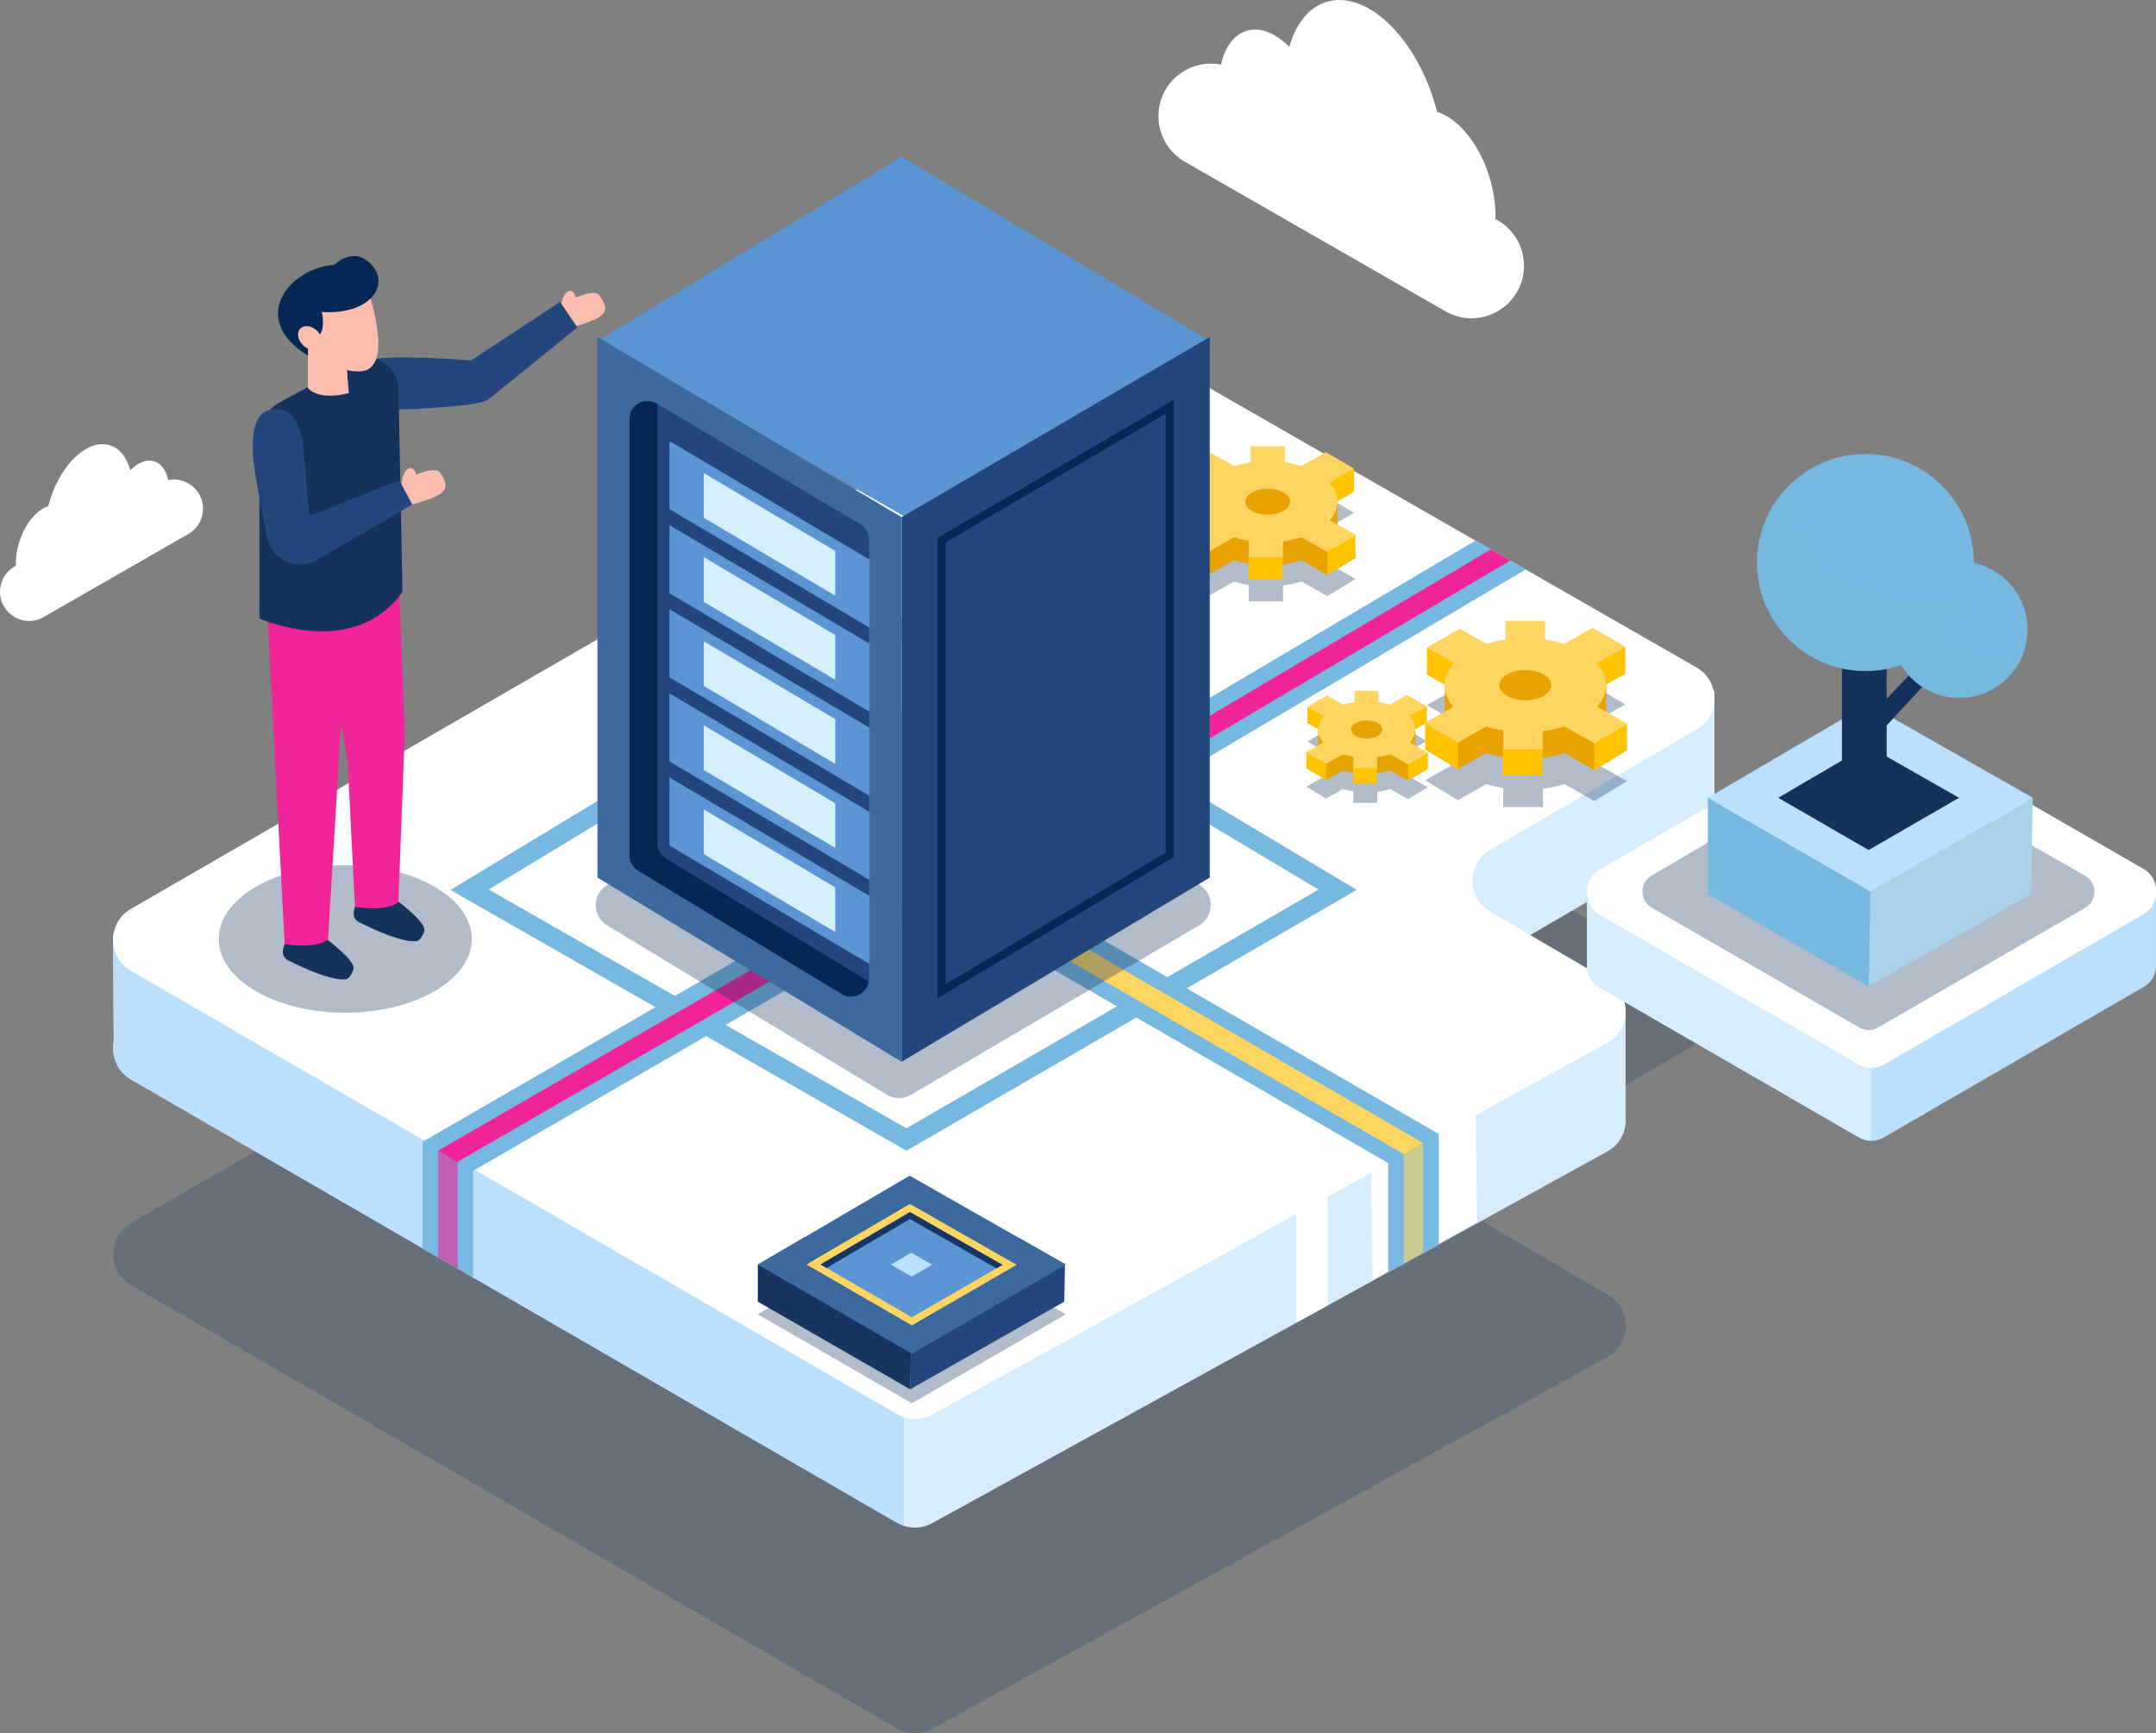 <svg width="428" height="344" viewBox="0 0 428 344" fill="none" xmlns="http://www.w3.org/2000/svg">
<rect x="0" y="0" width="428" height="344" fill="#808080" stroke="none"/>
<g clip-path="url(#clip0_174_4521)">
<path opacity="0.22" d="M336.825 207.135L295.827 231.036C291.131 233.777 291.124 240.56 295.821 243.301L319.217 256.995C323.974 259.783 323.887 266.687 319.057 269.347L185.055 343.122C182.878 344.322 180.238 344.295 178.081 343.042L25.989 255.051C21.265 252.316 21.265 245.48 25.996 242.752L218.931 131.316C221.122 130.056 223.822 130.042 226.013 131.302L292.899 169.668L295.961 171.424L299.801 173.629L302.869 175.392L336.772 194.836C341.522 197.55 341.542 204.38 336.825 207.135Z" fill="#15325C"/>
<path d="M340.349 137.087V160.76L340.329 160.747C340.162 162.932 338.996 165.05 336.825 166.31L303.774 185.586L295.834 190.211C291.131 192.952 291.124 199.728 295.821 202.497L308.725 210.044L313.408 199.836L322.695 201.531V221.478C322.748 221.994 322.755 222.524 322.695 223.06V223.107L322.688 223.1C322.467 225.265 321.254 227.343 319.063 228.536L308.45 234.38L306.414 235.5L303.948 236.86L301.067 238.456L285.603 246.974L282.521 248.67L278.675 250.788L275.593 252.484L257.356 262.518L185.055 302.297C183.307 303.262 181.25 303.43 179.407 302.82C178.945 302.659 178.509 302.465 178.081 302.217L99.04 256.492L96.166 254.83L93.908 253.53L93.693 253.409L91.67 252.223L90.832 251.74L86.987 249.515L83.904 247.739L25.996 214.226C24.1 213.14 22.988 211.391 22.599 209.514V209.507C22.411 208.569 22.391 207.597 22.579 206.666V206.645C22.579 206.639 22.585 206.639 22.585 206.632L22.451 186.819V186.357C22.445 186.35 22.445 186.337 22.451 186.323L22.445 185.352L22.532 185.439L34.532 197.001L121.566 146.732L218.924 90.484C221.115 89.231 223.829 89.231 226.013 90.484L324.551 147L331.512 138.065L340.189 137.1L340.349 137.087Z" fill="#D6EDFF"/>
<path d="M179.407 146.718V302.82C178.945 302.659 178.509 302.465 178.081 302.217L99.04 256.492L96.166 254.83L93.908 253.529L93.693 253.409L91.67 252.222L90.832 251.74L86.987 249.515L83.904 247.738L25.996 214.226C24.1 213.14 22.988 211.391 22.599 209.514V209.507C22.411 208.569 22.391 207.597 22.579 206.665V206.645C22.579 206.639 22.585 206.639 22.585 206.632L22.451 186.819V186.357L22.445 185.358L22.532 185.445L34.532 197.007L121.566 146.738H179.407V146.718Z" fill="#BBE0FD"/>
<path d="M336.826 144.754L295.828 168.656C291.131 171.397 291.124 178.18 295.821 180.921L319.218 194.614C323.975 197.403 323.888 204.306 319.057 206.967L185.056 280.742C182.878 281.941 180.238 281.915 178.081 280.661L25.99 192.677C21.266 189.943 21.266 183.106 25.996 180.378L218.931 68.942C221.122 67.682 223.822 67.669 226.013 68.929L292.9 107.294L295.962 109.05L299.801 111.255L302.87 113.018L336.772 132.462C341.522 135.176 341.542 142.006 336.826 144.754Z" fill="white"/>
<path d="M272.176 232.524L272.464 253.911L293.221 242.484L292.933 221.096L272.176 232.524Z" fill="white"/>
<path d="M257.342 240.942V262.491L263.593 259.052V237.504L257.342 240.942Z" fill="white"/>
<path d="M315.07 177.288V192.63L315.15 192.57C315.378 193.924 316.169 195.197 317.522 195.982L369.059 225.748C369.823 226.19 370.68 226.411 371.531 226.404C372.369 226.398 373.206 226.183 373.957 225.748L425.554 195.868C427.189 194.923 427.993 193.267 427.993 191.618V177.288L417.172 182.55L374.037 157.704C372.523 156.832 370.66 156.832 369.146 157.71L335.82 176.933L327.17 181.92L315.07 177.288Z" fill="#BBE0FD"/>
<path d="M315.07 177.288V192.63L315.15 192.57C315.378 193.924 316.169 195.197 317.522 195.982L369.059 225.748C369.823 226.19 370.68 226.411 371.531 226.404V207.932L335.827 176.94L327.177 181.926L315.07 177.288Z" fill="#D6EDFF"/>
<path d="M374.044 143.266L425.547 172.925C428.817 174.808 428.824 179.527 425.561 181.417L373.97 211.297C372.456 212.175 370.58 212.175 369.066 211.297L317.529 181.531C314.259 179.641 314.259 174.922 317.529 173.039L369.16 143.26C370.667 142.395 372.53 142.395 374.044 143.266Z" fill="white"/>
<path d="M374.044 142.804L425.547 172.463C428.817 174.346 428.824 179.065 425.561 180.955L373.97 210.834C372.456 211.712 370.58 211.712 369.066 210.834L317.529 181.069C314.259 179.178 314.259 174.46 317.529 172.576L369.16 142.797C370.667 141.933 372.53 141.933 374.044 142.804Z" fill="white"/>
<path d="M302.876 113.011L226.937 157.931L221.845 149.325L292.899 107.294L295.961 109.05L299.807 111.248L302.876 113.011Z" fill="#77B8E0"/>
<path d="M242.395 12.829C243.138 9.437 244.874 6.937 247.406 6.14C250.14 5.275 253.242 6.568 255.949 9.317C257.215 4.812 259.721 1.521 263.245 0.409C270.897 -2.011 280.458 6.682 284.605 19.826C284.853 20.624 285.081 21.415 285.282 22.206C289.369 23.445 293.529 28.338 295.613 34.934C296.551 37.903 296.947 40.832 296.859 43.459L297.295 43.707C300.531 45.564 302.528 49.009 302.528 52.742C302.528 60.745 293.878 65.758 286.937 61.777L235.205 32.098C231.969 30.242 229.973 26.797 229.973 23.063C229.959 16.233 236.244 11.589 242.395 12.829Z" fill="white"/>
<path d="M33.393 95.27C32.977 93.386 32.019 91.999 30.612 91.556C29.091 91.074 27.369 91.798 25.869 93.319C25.165 90.819 23.778 88.989 21.815 88.373C17.567 87.032 12.254 91.858 9.949 99.157C9.808 99.599 9.688 100.042 9.574 100.477C7.303 101.168 4.991 103.882 3.839 107.549C3.316 109.197 3.102 110.826 3.149 112.281L2.907 112.421C1.112 113.454 -0 115.37 -0 117.442C-0 121.885 4.803 124.674 8.663 122.462L37.393 105.974C39.188 104.941 40.3 103.024 40.3 100.953C40.3 97.166 36.81 94.586 33.393 95.27Z" fill="white"/>
<path d="M179.95 228.375L89.425 176.625L178.811 122.502L179.802 123.098L269.335 176.605L179.95 228.375ZM97.016 176.531L179.936 223.931L261.744 176.551L178.824 126.999L97.016 176.531Z" fill="#77B8E0"/>
<path d="M285.59 225.05V246.954L282.508 248.643L278.662 250.761L275.58 252.457V230.828L275.419 230.734L188.787 180.68L193.792 172.007L285.59 225.05Z" fill="#77B8E0"/>
<path d="M180.707 182.221L179.407 182.972L94.249 232.175L93.914 232.37V253.529L93.7 253.402L91.67 252.216L90.832 251.733L86.986 249.508L83.904 247.732V226.592L84.259 226.391L175.702 173.548L179.407 179.963L180.707 182.221Z" fill="#77B8E0"/>
<path d="M299.807 111.248L228.023 153.722L226.06 150.398L295.961 109.05L299.807 111.248Z" fill="#F1249A"/>
<path d="M282.508 226.827V248.643L278.662 250.761V229.045L278.575 228.998L192.988 179.554L194.918 176.223L282.508 226.827Z" fill="#FFD561"/>
<path d="M176.499 181.095L91.174 230.386L90.832 230.587V251.733L86.986 249.508V228.368L87.328 228.167L174.576 177.764L176.499 181.095Z" fill="#F1249A"/>
<path opacity="0.39" d="M285.589 224.856L275.58 231.016V252.578L285.589 247.189V224.856Z" fill="#77B8E0"/>
<path opacity="0.39" d="M83.904 226.398L93.914 232.557V253.349L83.904 247.96V226.398Z" fill="#77B8E0"/>
<path opacity="0.33" d="M327.854 173.776L368.443 150.002C369.575 149.339 370.968 149.332 372.107 149.982L413.929 173.803C416.388 175.204 416.402 178.749 413.949 180.17L372.784 203.944C371.652 204.601 370.252 204.601 369.119 203.944L327.874 180.123C325.442 178.709 325.428 175.197 327.854 173.776Z" fill="#15325C"/>
<path d="M403.537 158.334L371.29 176.96L370.955 195.781L403.202 177.442L403.537 158.334Z" fill="#A9D1EA"/>
<path d="M339.042 158.334L370.841 139.714L403.537 158.334L371.29 176.96L339.042 158.334Z" fill="#BBE0FD"/>
<path d="M353.005 158.334L370.7 147.972L388.904 158.334L370.955 168.702L353.005 158.334Z" fill="#15325C"/>
<path d="M339.042 177.442V158.334L371.29 176.96L370.955 195.781L339.042 177.442Z" fill="#77B8E0"/>
<path d="M374.533 130.062H365.655V157.147H374.533V130.062Z" fill="#15325C"/>
<path d="M370.098 143.387L385.635 126.952L387.411 130.062L370.982 147.824" fill="#15325C"/>
<path d="M402.499 124.955C402.499 126.342 402.292 127.683 401.903 128.95C400.201 134.479 395.049 138.494 388.965 138.494C381.488 138.494 375.424 132.428 375.424 124.948C375.424 120.665 377.414 116.838 380.53 114.365C382.841 112.515 385.769 111.409 388.965 111.409C396.436 111.409 402.499 117.475 402.499 124.955Z" fill="#77B8E0"/>
<path opacity="0.24" d="M401.903 128.95C401.173 131.309 399.819 133.393 398.03 135.009C395.632 137.174 392.449 138.494 388.958 138.494C381.481 138.494 375.417 132.428 375.417 124.948C375.417 124.492 375.438 124.05 375.484 123.614C375.853 119.874 377.742 116.584 380.523 114.365C380.221 128.668 391.987 129.962 401.903 128.95Z" fill="#77B8E0"/>
<path opacity="0.24" d="M398.03 135.015C395.632 137.18 392.449 138.501 388.958 138.501C381.481 138.501 375.417 132.435 375.417 124.955C375.417 124.499 375.438 124.057 375.484 123.621C378.017 133.078 388.442 136.168 398.03 135.015Z" fill="#77B8E0"/>
<path d="M391.846 111.637C391.846 113.849 391.518 115.98 390.895 117.991C388.181 126.785 379.994 133.172 370.319 133.172C358.433 133.172 348.792 123.527 348.792 111.637C348.792 104.821 351.961 98.742 356.912 94.8C360.59 91.858 365.247 90.095 370.325 90.095C382.205 90.095 391.846 99.74 391.846 111.637Z" fill="#77B8E0"/>
<path opacity="0.24" d="M390.895 117.991C389.736 121.738 387.585 125.062 384.737 127.629C380.918 131.074 375.866 133.172 370.319 133.172C358.433 133.172 348.792 123.527 348.792 111.637C348.792 110.92 348.825 110.21 348.899 109.512C349.482 103.567 352.483 98.326 356.912 94.807C356.416 117.535 375.123 119.6 390.895 117.991Z" fill="#77B8E0"/>
<path opacity="0.24" d="M384.737 127.629C380.918 131.074 375.866 133.172 370.319 133.172C358.433 133.172 348.792 123.527 348.792 111.637C348.792 110.92 348.825 110.21 348.899 109.512C352.919 124.546 369.495 129.466 384.737 127.629Z" fill="#77B8E0"/>
<path opacity="0.33" d="M68.541 200.988C82.414 200.988 93.66 194.438 93.66 186.357C93.66 178.276 82.414 171.725 68.541 171.725C54.669 171.725 43.423 178.276 43.423 186.357C43.423 194.438 54.669 200.988 68.541 200.988Z" fill="#15325C"/>
<path d="M111.415 61.214C111.415 61.214 111.301 58.908 112.56 57.977C113.82 57.045 114.296 59.056 114.296 59.056C118.725 57.166 119.1 58.774 119.1 58.774C120.962 61.301 119.703 62.24 119.703 62.24C118.577 63.775 113.157 65.048 113.157 65.048L111.415 61.214Z" fill="#F9BEAE"/>
<path d="M111.194 59.914L93.526 71.536C93.526 71.536 77.914 70.189 71.335 71.583L73.74 78.909L74.558 81.409C74.558 81.409 94.591 81.08 96.889 79.304C99.053 77.615 112.929 66.362 114.47 65.095C114.483 65.075 114.497 65.061 114.517 65.061C114.544 65.048 114.557 65.028 114.57 65.014C114.604 64.994 114.617 64.981 114.617 64.981L111.194 59.914Z" fill="#23477C"/>
<path d="M84.226 184.735C84.722 183.113 78.906 178.803 78.906 178.803L71.59 177.684C69.767 180.941 69.848 182.107 71.215 182.992C80.849 187.825 82.966 186.692 82.966 186.692C82.966 186.692 83.73 186.357 84.226 184.735Z" fill="#15325C"/>
<path d="M70.169 192.322C70.665 190.7 64.85 186.39 64.85 186.39L57.533 185.271C55.711 188.528 55.791 189.695 57.158 190.579C66.793 195.412 68.91 194.279 68.91 194.279C68.91 194.279 69.674 193.944 70.169 192.322Z" fill="#15325C"/>
<path d="M79.167 114.667L80.36 145.244L79.087 179.018C79.087 179.018 77.358 180.988 70.457 179.996L69.01 150.901L61.05 106.222L79.167 114.667Z" fill="#F1249A"/>
<path d="M69.091 120.357L65.131 186.397C65.131 186.397 63.402 188.368 56.501 187.382L53.017 120.35H69.091V120.357Z" fill="#F1249A"/>
<path d="M51.49 86.57V122.743C51.49 122.743 70.243 131.135 79.898 117.435L79.094 76.409C79.094 76.409 78.786 74.358 77.044 72.635C76.166 71.764 75.047 71.248 73.875 71.094C72.702 70.939 71.483 71.154 70.397 71.744L55.423 79.927C54.438 80.464 53.607 81.201 52.964 82.072C52.026 83.353 51.49 84.921 51.49 86.57Z" fill="#15325C"/>
<path d="M79.744 96.376C79.744 96.376 79.63 94.07 80.89 93.138C82.156 92.207 82.625 94.217 82.625 94.217C87.054 92.327 87.429 93.936 87.429 93.936C89.291 96.463 88.032 97.401 88.032 97.401C86.906 98.936 81.486 100.209 81.486 100.209L79.744 96.376Z" fill="#F9BEAE"/>
<path d="M54.665 81.181C60.079 80.893 60.293 89.546 60.293 89.546L61.406 102.408L79.255 95.296L81.841 100.115C81.841 100.115 70.826 106.59 62.846 111.148C58.907 113.4 53.922 111.134 53.024 106.691C51.791 100.591 50.364 93.105 50.21 90.31C49.821 83.037 51.959 81.328 54.665 81.181Z" fill="#23477C"/>
<path d="M69.258 77.997C69.258 77.997 63.583 79.72 61.124 77.005V62.635L62.263 63.788L68.521 70.102L69.084 76.141L69.258 77.997Z" fill="#F9BEAE"/>
<path d="M69.084 76.141C64.843 74.492 62.337 70.892 62.263 63.781L68.521 70.095L69.084 76.141Z" fill="#F9BEAE"/>
<path d="M72.38 55.557C72.38 55.557 79.074 73.406 71.489 73.701C63.905 73.996 59.65 65.959 59.65 65.959L62.873 58.164L72.38 55.557Z" fill="#F9BEAE"/>
<path d="M73.801 52.588C70.183 48.62 66.317 52.588 66.317 52.588C57.821 53.057 49.031 63.024 61.124 70.584V68.721L62.37 67.099C64.99 66.543 63.885 61.925 63.885 61.925C73.566 62.508 77.419 56.556 73.801 52.588Z" fill="#052754"/>
<path d="M62.953 65.651C64.032 66.69 64.287 68.178 63.523 68.976C62.759 69.773 61.258 69.579 60.179 68.54C59.101 67.501 58.846 66.013 59.61 65.216C60.38 64.418 61.874 64.619 62.953 65.651Z" fill="#F9BEAE"/>
<path opacity="0.33" d="M211.594 260.835L211.407 260.942L181.015 278.503L180.821 278.389L150.436 260.835L159.696 255.406L180.586 243.174L202.207 255.486L211.407 260.728L211.594 260.835Z" fill="#15325C"/>
<path d="M181.015 257.886L180.821 268.543L180.694 275.728L150.436 258.335V250.989L159.696 245.567L181.015 257.886Z" fill="#183561"/>
<path d="M211.406 250.882V251.103L211.279 258.335L180.693 275.728L180.821 268.543L181.015 257.886L202.207 245.641L211.406 250.882Z" fill="#23477C"/>
<path d="M211.594 250.989L211.407 251.103L181.015 268.657L180.821 268.543L150.436 250.989L159.696 245.567L180.586 233.328L202.207 245.641L211.407 250.882L211.594 250.989Z" fill="#3C6A9E"/>
<path d="M160.111 250.962L180.62 238.945L201.819 251.023L181.015 263.04L160.111 250.962Z" fill="#FFD561"/>
<path d="M162.872 250.956L180.633 240.553L199.025 251.029L181.015 261.432L162.872 250.956Z" fill="#5B95D3"/>
<path d="M176.841 250.982L180.874 248.623L185.055 251.003L180.961 253.362L176.841 250.982Z" fill="#BBE0FD"/>
<path d="M180.633 241.941L197.812 251.726L199.025 251.029L180.633 240.553L162.872 250.956L164.071 251.646L180.633 241.941Z" fill="#183561"/>
<path opacity="0.33" d="M259.339 156.135L263.252 158.508L266.629 156.577C267.265 156.785 267.948 156.946 268.659 157.067V159.339H273.396V157.147C274.307 157.026 275.171 156.839 275.968 156.577L279.526 158.615L283.439 156.242L279.875 154.225C280.551 153.454 280.933 152.583 280.933 151.658C280.933 150.706 280.524 149.808 279.808 149.024L283.225 147.067L279.312 144.801L275.915 146.725C275.205 146.497 274.448 146.323 273.644 146.209V143.977H268.9V146.209C268.109 146.329 267.352 146.497 266.649 146.725L263.439 144.902L259.526 147.167L262.763 149.017C262.046 149.801 261.637 150.699 261.637 151.651C261.637 152.576 262.019 153.447 262.702 154.218L259.339 156.135ZM268.203 151.651C268.203 150.652 269.59 149.841 271.305 149.841C273.02 149.841 274.407 150.652 274.407 151.651C274.407 152.65 273.02 153.461 271.305 153.461C269.59 153.461 268.203 152.65 268.203 151.651Z" fill="#15325C"/>
<path d="M259.339 152.449L262.716 150.532C262.039 149.761 261.65 148.89 261.65 147.965C261.65 147.489 261.704 144.922 261.704 144.922C261.704 144.922 262.414 145.726 262.776 145.331L259.54 143.481L263.453 141.215L266.662 143.038C268.036 142.603 269.617 142.348 271.292 142.348C272.973 142.348 274.548 142.596 275.922 143.038L279.318 141.115L283.231 143.38L279.814 145.337C280.169 145.726 280.967 144.721 280.967 144.721C280.967 144.721 280.94 147.489 280.94 147.971C280.94 148.896 280.558 149.768 279.881 150.538L283.446 152.556L279.533 154.929L275.975 152.891C274.588 153.34 273 153.595 271.298 153.595C269.603 153.595 268.015 153.34 266.629 152.891L263.252 154.821L259.339 152.449Z" fill="#E8A302"/>
<path d="M273.349 152.449H268.612V155.539H273.349V152.449Z" fill="#FEC400"/>
<path d="M263.252 151.624V154.821L259.339 152.449V149.252L263.252 151.624Z" fill="#FEC400"/>
<path d="M259.546 140.284V143.481L261.912 144.821L263.252 141.933L259.546 140.284Z" fill="#FEC400"/>
<path d="M279.533 151.725V154.922L283.452 152.549V149.352L279.533 151.725Z" fill="#FEC400"/>
<path d="M283.245 140.183V143.374L280.726 144.821L279.64 142.14L283.245 140.183Z" fill="#FEC400"/>
<path d="M259.339 149.252L263.252 151.624L266.629 149.694C267.265 149.902 267.948 150.063 268.659 150.183V152.455H273.396V150.264C274.307 150.143 275.171 149.955 275.968 149.694L279.526 151.732L283.439 149.359L279.875 147.341C280.551 146.571 280.933 145.699 280.933 144.774C280.933 143.823 280.524 142.924 279.808 142.14L283.225 140.183L279.312 137.918L275.915 139.841C275.205 139.613 274.448 139.439 273.644 139.325V137.093H268.9V139.325C268.109 139.446 267.352 139.613 266.649 139.841L263.439 138.018L259.526 140.284L262.763 142.134C262.046 142.918 261.637 143.816 261.637 144.768C261.637 145.693 262.019 146.564 262.702 147.335L259.339 149.252ZM268.203 144.768C268.203 143.769 269.59 142.958 271.305 142.958C273.02 142.958 274.407 143.769 274.407 144.768C274.407 145.766 273.02 146.577 271.305 146.577C269.59 146.577 268.203 145.766 268.203 144.768Z" fill="#FFD561"/>
<path opacity="0.33" d="M282.917 154.862L289.422 158.803L295.037 155.592C296.096 155.934 297.228 156.209 298.414 156.403V160.177H306.293V156.537C307.807 156.343 309.248 156.021 310.568 155.592L316.484 158.977L322.99 155.036L317.073 151.678C318.199 150.398 318.836 148.95 318.836 147.415C318.836 145.833 318.159 144.345 316.966 143.038L322.648 139.788L316.142 136.021L310.501 139.225C309.321 138.849 308.055 138.554 306.722 138.36V134.654H298.843V138.367C297.523 138.561 296.27 138.849 295.104 139.225L289.764 136.195L283.258 139.962L288.632 143.038C287.439 144.345 286.762 145.833 286.762 147.422C286.762 148.957 287.399 150.411 288.524 151.685L282.917 154.862ZM297.65 147.415C297.65 145.76 299.955 144.412 302.802 144.412C305.65 144.412 307.955 145.76 307.955 147.415C307.955 149.071 305.65 150.418 302.802 150.418C299.955 150.418 297.65 149.071 297.65 147.415Z" fill="#15325C"/>
<path d="M282.917 148.736L288.531 145.552C287.406 144.272 286.769 142.824 286.769 141.289C286.769 140.498 286.863 136.229 286.863 136.229C286.863 136.229 288.042 137.562 288.638 136.906L283.265 133.829L289.771 130.062L295.111 133.092C297.395 132.361 300.015 131.946 302.802 131.946C305.59 131.946 308.216 132.361 310.501 133.092L316.142 129.888L322.648 133.655L316.966 136.906C317.556 137.556 318.876 135.88 318.876 135.88C318.876 135.88 318.829 140.485 318.829 141.282C318.829 142.817 318.192 144.265 317.067 145.545L322.983 148.903L316.477 152.844L310.561 149.459C308.263 150.203 305.61 150.626 302.796 150.626C299.982 150.626 297.335 150.203 295.037 149.459L289.422 152.67L282.917 148.736Z" fill="#E8A302"/>
<path d="M306.213 148.736H298.333V153.876H306.213V148.736Z" fill="#FEC400"/>
<path d="M289.429 147.368V152.677L282.917 148.736V143.427L289.429 147.368Z" fill="#FEC400"/>
<path d="M283.258 128.521V133.829L287.198 136.061L289.429 131.262L283.258 128.521Z" fill="#FEC400"/>
<path d="M316.484 147.536V152.851L322.99 148.91V143.595L316.484 147.536Z" fill="#FEC400"/>
<path d="M322.648 128.347V133.662L318.461 136.061L316.658 131.604L322.648 128.347Z" fill="#FEC400"/>
<path d="M282.917 143.427L289.422 147.368L295.037 144.158C296.096 144.5 297.228 144.774 298.414 144.969V148.742H306.293V145.103C307.807 144.908 309.248 144.587 310.568 144.158L316.484 147.543L322.99 143.601L317.073 140.244C318.199 138.963 318.836 137.516 318.836 135.981C318.836 134.399 318.159 132.911 316.966 131.604L322.648 128.353L316.142 124.586L310.501 127.79C309.321 127.415 308.055 127.12 306.722 126.926V123.219H298.843V126.932C297.523 127.127 296.27 127.415 295.104 127.79L289.764 124.761L283.258 128.528L288.632 131.604C287.439 132.911 286.762 134.399 286.762 135.987C286.762 137.522 287.399 138.977 288.524 140.25L282.917 143.427ZM297.65 135.981C297.65 134.325 299.955 132.978 302.802 132.978C305.65 132.978 307.955 134.325 307.955 135.981C307.955 137.636 305.65 138.983 302.802 138.983C299.955 138.977 297.65 137.636 297.65 135.981Z" fill="#FFD561"/>
<path opacity="0.33" d="M234.522 114.774L240.137 118.172L244.981 115.404C245.892 115.699 246.87 115.933 247.895 116.101V119.352H254.689V116.208C255.996 116.041 257.235 115.759 258.374 115.391L263.48 118.313L269.094 114.915L263.989 112.019C264.96 110.92 265.51 109.667 265.51 108.346C265.51 106.979 264.927 105.699 263.902 104.573L268.799 101.771L263.185 98.52L258.321 101.282C257.309 100.96 256.21 100.705 255.064 100.538V97.341H248.27V100.545C247.131 100.712 246.053 100.96 245.048 101.282L240.445 98.668L234.83 101.919L239.467 104.573C238.435 105.699 237.852 106.986 237.852 108.353C237.852 109.68 238.401 110.927 239.373 112.033L234.522 114.774ZM247.219 108.353C247.219 106.925 249.208 105.766 251.661 105.766C254.113 105.766 256.103 106.925 256.103 108.353C256.103 109.781 254.113 110.94 251.661 110.94C249.208 110.94 247.219 109.781 247.219 108.353Z" fill="#15325C"/>
<path d="M234.522 110.571L239.359 107.823C238.388 106.718 237.839 105.471 237.839 104.144C237.839 103.46 237.919 99.78 237.919 99.78C237.919 99.78 238.937 100.927 239.453 100.364L234.817 97.709L240.431 94.459L245.034 97.073C247.004 96.443 249.262 96.087 251.667 96.087C254.073 96.087 256.337 96.443 258.307 97.073L263.171 94.311L268.786 97.562L263.888 100.364C264.398 100.92 265.537 99.479 265.537 99.479C265.537 99.479 265.496 103.447 265.496 104.137C265.496 105.464 264.947 106.711 263.975 107.81L269.081 110.706L263.466 114.104L258.361 111.181C256.378 111.825 254.093 112.187 251.661 112.187C249.235 112.187 246.951 111.825 244.967 111.181L240.123 113.95L234.522 110.571Z" fill="#E8A302"/>
<path d="M254.609 110.572H247.815V115.002H254.609V110.572Z" fill="#FEC400"/>
<path d="M240.13 109.392V113.97L234.522 110.571V105.994L240.13 109.392Z" fill="#FEC400"/>
<path d="M234.817 93.138V97.716L238.214 99.64L240.13 95.504L234.817 93.138Z" fill="#FEC400"/>
<path d="M263.466 109.539V114.117L269.081 110.719V106.141L263.466 109.539Z" fill="#FEC400"/>
<path d="M268.786 92.991V97.569L265.175 99.64L263.614 95.799L268.786 92.991Z" fill="#FEC400"/>
<path d="M234.522 105.994L240.137 109.392L244.981 106.624C245.892 106.919 246.87 107.153 247.895 107.321V110.571H254.689V107.428C255.996 107.26 257.235 106.979 258.374 106.61L263.48 109.533L269.094 106.134L263.989 103.239C264.96 102.14 265.51 100.886 265.51 99.566C265.51 98.199 264.927 96.918 263.902 95.792L268.799 92.991L263.185 89.74L258.321 92.501C257.309 92.18 256.21 91.925 255.064 91.757V88.56H248.27V91.764C247.131 91.932 246.053 92.18 245.048 92.501L240.445 89.888L234.83 93.138L239.467 95.792C238.435 96.918 237.852 98.205 237.852 99.573C237.852 100.9 238.401 102.146 239.373 103.252L234.522 105.994ZM247.219 99.566C247.219 98.138 249.208 96.979 251.661 96.979C254.113 96.979 256.103 98.138 256.103 99.566C256.103 100.994 254.113 102.153 251.661 102.153C249.208 102.16 247.219 101 247.219 99.566Z" fill="#FFD561"/>
<path d="M118.604 67.669L179.782 102.636L240.157 67.669L178.985 31.106L118.604 67.669Z" fill="#5B95D3"/>
<path opacity="0.33" d="M120.534 183.656L176.037 217.255C177.511 218.147 179.353 218.16 180.834 217.289L238.039 183.649C239.574 182.744 240.344 181.189 240.351 179.627C240.358 178.066 239.594 176.497 238.066 175.586L181.37 141.705C179.883 140.813 178.027 140.82 176.539 141.718L120.527 175.633C117.519 177.456 117.519 181.833 120.534 183.656Z" fill="#15325C"/>
<path d="M178.985 102.636V210.727L240.156 174.165V66.871L178.985 102.636Z" fill="#23477C"/>
<path d="M186.134 198.12V106.744L233.007 79.338V170.11L186.134 198.12ZM187.722 107.656V195.318L231.42 169.205V82.106L187.722 107.656Z" fill="#052754"/>
<path d="M118.604 66.871V174.165L178.985 210.727V102.636L118.604 66.871Z" fill="#3C6A9E"/>
<path d="M125.063 169.781V83.111C125.063 81.912 125.639 80.906 126.483 80.283C127.555 79.492 129.056 79.311 130.363 80.082L170.798 104.036C171.87 104.667 172.52 105.819 172.52 107.059V194.259C172.52 197 169.525 198.683 167.186 197.268L126.751 172.784C125.706 172.147 125.063 171.008 125.063 169.781Z" fill="#23477C"/>
<path d="M132.219 170.405C131.167 169.768 130.523 168.629 130.523 167.395V80.725C130.523 80.564 130.537 80.41 130.557 80.256L130.269 80.088C128.962 79.311 127.455 79.499 126.383 80.289C125.539 80.913 124.962 81.911 124.962 83.118V169.788C124.962 171.021 125.606 172.161 126.658 172.798L167.092 197.282C169.297 198.616 172.077 197.201 172.399 194.742L132.219 170.405Z" fill="#052754"/>
<path d="M172.627 111.067L132.902 87.535V101.047L172.627 124.58V111.067Z" fill="#5B95D3"/>
<path d="M172.627 127.757L132.902 104.224V117.736L172.627 141.269V127.757Z" fill="#5B95D3"/>
<path d="M172.627 144.446L132.902 120.913V134.426L172.627 157.958V144.446Z" fill="#5B95D3"/>
<path d="M172.627 161.135L132.902 137.609V151.115L172.627 174.647V161.135Z" fill="#5B95D3"/>
<path d="M172.627 177.824L132.902 154.299V167.811L172.627 191.337V177.824Z" fill="#5B95D3"/>
<path d="M139.723 93.895V102.77L165.813 118.219V109.345L139.723 93.895Z" fill="#D6EFFB"/>
<path d="M139.723 119.459L165.813 134.908V126.034L139.723 110.585V119.459Z" fill="#D6EFFB"/>
<path d="M139.723 136.148L165.813 151.597V142.723L139.723 127.274V136.148Z" fill="#D6EFFB"/>
<path d="M139.723 152.837L165.813 168.287V159.419L139.723 143.963V152.837Z" fill="#D6EFFB"/>
<path d="M139.723 169.527L165.813 184.976V176.109L139.723 160.653V169.527Z" fill="#D6EFFB"/>
</g>
<defs>
<clipPath id="clip0_174_4521">
<rect width="428" height="344" fill="white" transform="translate(-0)"/>
</clipPath>
</defs>
</svg>

